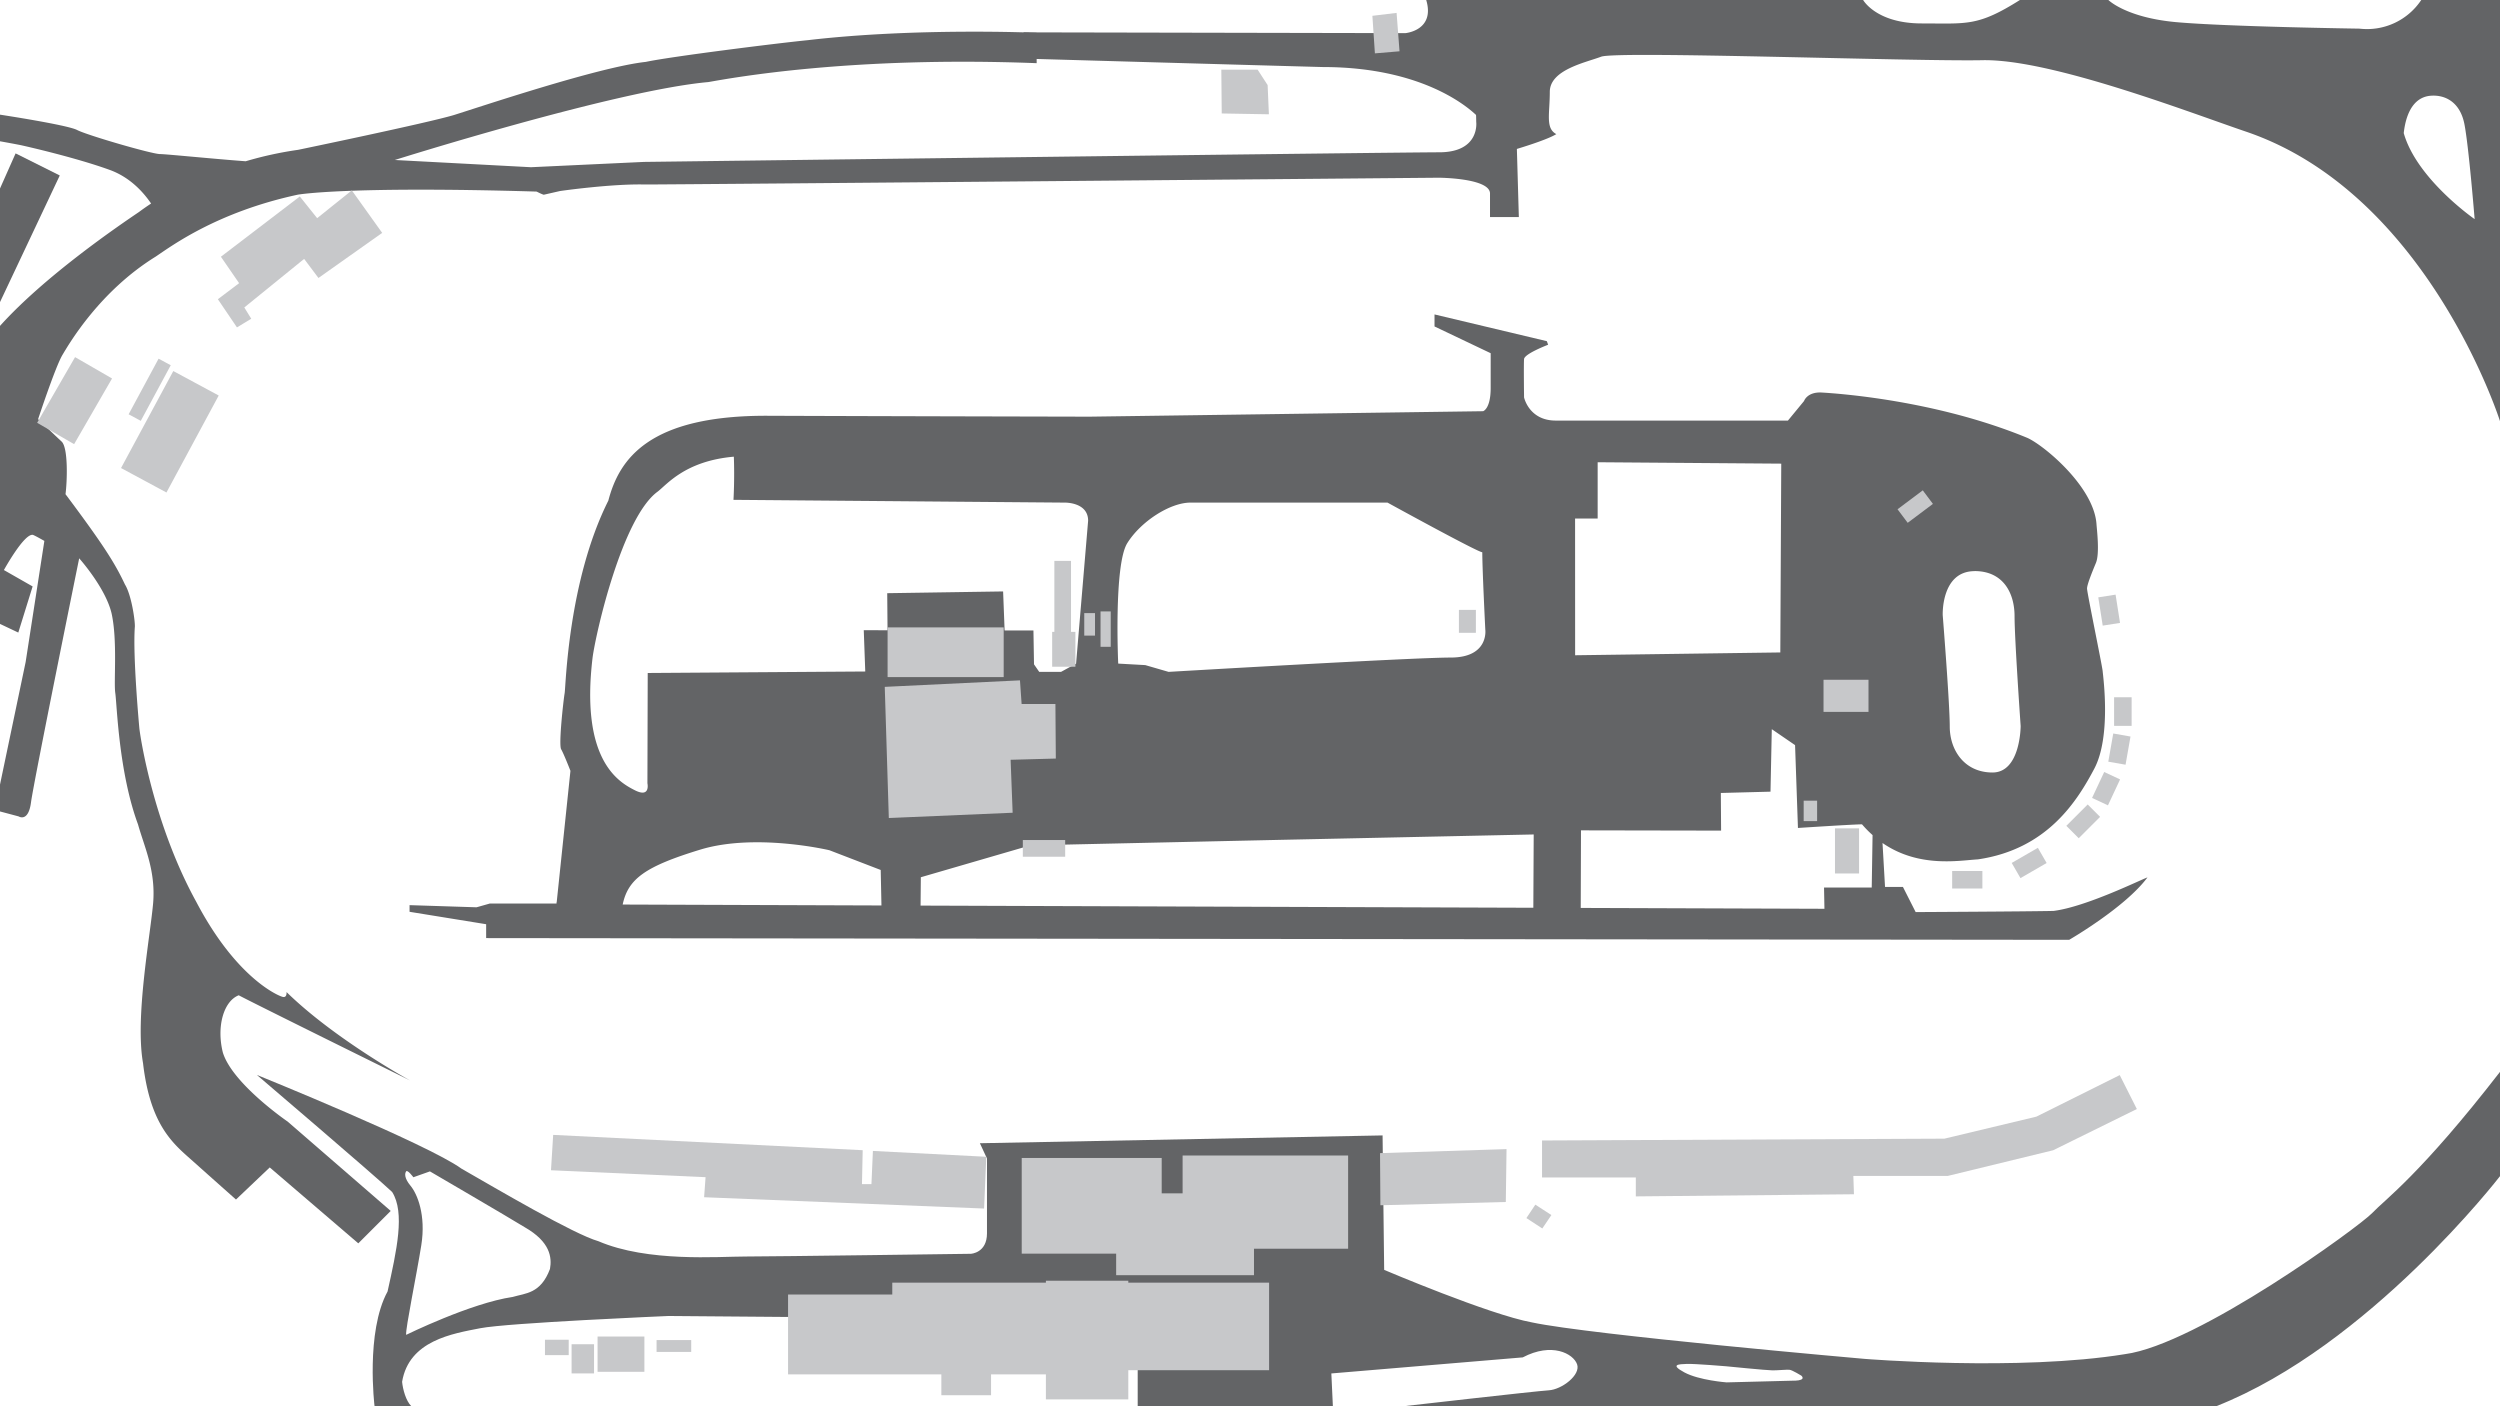 <svg id="Background_Details" data-name="Background Details" xmlns="http://www.w3.org/2000/svg" viewBox="0 0 1920 1080"><defs><style>.cls-1{fill:#636466;}.cls-2{fill:#c7c8ca;}</style></defs><title>background</title><g id="Pavement"><path class="cls-1" d="M1166.47,166.71,1163.26,55.3,1133,56l.74,37.69s3,23.27-28.45,23.27-610.7,7.39-610.7,7.39l-86.82,4.07-104.56-5.55s170-53.57,240.88-59.85c18.85-3.32,109.82-20,252.06-14.5V25.19S704,21.09,620.5,30.84C597.14,33.15,515.23,43.42,496,47.53,460,51.38,368.37,82.19,348.6,88.35,328.06,94.52,229,115.06,229,115.06a279,279,0,0,0-40.3,8.79c-24-1.76-61.3-5.52-65.77-5.52-6.29,0-56.23-14.55-63.7-18.48S-.07,88.05-.07,88.05L0,108.5s13.17,2.36,16.71,3.14,41.68,9.44,67.64,18.88c15.82,5.75,26.08,17.5,31.69,25.79-3.14,2.07-6.25,4.23-9.3,6.5-15.15,10.27-72.15,49-106.81,87.56V479.13l14.12,6.68,11-35.43L3,437.8s15.66-28.5,22.34-27c2,.77,8.73,4.62,8.73,4.62L19.7,508.4-.07,602.89v20.28L14.31,627s7.44,4.88,9.5-10.78,37-187.43,37-187.43,20.28,22.59,24.9,42.36c4.63,21.06,1.54,52.38,2.83,61.11s2.57,60.59,17.46,100.9c4.88,17.46,13.86,35.69,11.55,61.11s-13.86,87.3-7.7,122.22c5.65,48.78,23.88,62.39,38.51,75.48s32.87,29.27,32.87,29.27l25.93-24.65,68,58.29L300.07,930,221,861.44s-42.42-29-49.84-53.07c-5-19.86.53-39.46,12.19-44C192.08,769.17,315,829.83,315,829.83s-57.69-31.48-94.94-67.93c0,0,.49,4.41-2.77,3.76s-35.66-14.14-66.53-73C119,635,108.36,570.43,107.05,559.56c0,0-5.21-55.88-3.48-78.27.22-4.57-2.6-24.35-7.6-32.39C88.32,432.64,79.84,419,50.31,379.54c1.3-9.78,2.17-35.65-3-40.43s-18.05-17.18-18.05-17.18,13.26-40.22,18.7-49.35,28.7-48.91,71.52-75.44c12-8,46.75-34.13,109.14-47.61,0,0,36.53-6.74,183.49-2.39,5.65,2.83,5.65,2.39,5.65,2.39l12.4-2.83s39.35-5.65,65.22-5c27.61,0,609.6-5.21,609.6-5.21s38.92.21,39.35,11.95v18.27Z"/><path class="cls-1" d="M1821.87,931.59c-9.64,10.24-134.31,101.18-190,108.41-81.3,13.25-199.95,3.61-199.95,3.61s-210.18-18.37-255.35-28c-32.83-6-113.53-40.35-113.53-40.35L1061.82,872l-309.26,6L758,889.74v57.51c0,15.06-12.35,15.66-12.35,15.66S594.16,965,572.78,965s-75.28,4.52-113.22-11.75c-19-5.42-77.69-40-105.1-55.7-26.19-19-157.19-72-157.19-72s91.56,78.14,103.9,89.9c10,15.87,3.53,44.67-3.52,76.42-17,31.15-10,88.08-10,88.08h28.22c-4.16-4.16-6.47-12.84-7.06-18.72,5.29-31.74,38.8-37,60-41.15s144.61-9.4,144.61-9.4l360.33,2.94V1080h149.9l-1.18-25.19s125.21-10.58,147-12.34c22.33-11.76,38.79-2.94,41.73,5.29s-11.75,19.4-21.75,20S1077.69,1080,1077.69,1080H1702c117.57-46.35,218-176.71,218-176.71v-80.1C1858.91,902.08,1831.5,921.36,1821.87,931.59Zm-1399.5,43c-7.15,19.07-18.81,18.54-28.61,21.46-32.32,4.76-81.85,29.13-81.85,29.13-.53-5,7.95-45.56,11.65-68.87s-3.17-39.47-8.21-45.56-4.5-9.53-3.44-11.12,5.56,4.5,5.56,4.5l12.72-4.5s60.39,35.23,72.84,42.91C422.56,953.71,424,965.63,422.37,974.64Zm956.1,85.73-52.44,1.35s-21.16-1.58-32.41-7.66-4.5-6.3,1.8-6.52,30.16,1.8,30.16,1.8,31.51,3.15,35.78,3.15,11-.68,13.06-.45,9,4.5,9,4.5S1387.71,1060,1378.47,1060.37Z"/><path class="cls-1" d="M1859.52,0a50,50,0,0,1-47.45,22s-102.39-1.5-140.85-5-52-17-52-17h-67.92c-32.47,20.45-40.46,18-75.42,18s-45-18-45-18H1095.34c7,23.45-16,25.45-16,25.45l-293.18-.6V45s174.31,5,229.75,6.49c85.91,0,119.87,39,119.87,39l25.47,25s26-7.49,34-12.49c-8.49-4.49-5-15.48-5-32.46s27.47-22.48,39.46-27,240.7,3.76,292.78,2.69,157.76,39.62,201.66,54.6C1864.38,147.88,1920,323.46,1920,323.46V0Zm-13.45,102.2c2.08-18.29,9.56-27.85,20.78-28.68s22.45,5,25.78,21.61,7.89,73.16,7.89,73.16S1856.05,137.53,1846.07,102.2Z"/><polygon class="cls-1" points="0 144.77 11.98 117.81 45.9 134.77 -0.07 232.16 0 144.77"/><path class="cls-1" d="M1577.11,699.59c-19.53.45-105.88.89-105.88.89l-9.77-19.31H1447.7l-1.93-33.74c27.94,19.3,58.86,13.4,73.31,12.56,53.4-7.82,76.29-45,89.34-69.65s6.82-70.47,6.42-74.88-12-60.43-12-63.44,3.81-12.45,6.82-19.67.76-25.1.41-30.24c-2.39-29.44-42.37-61.71-53.81-66.12-70.46-28.91-145.76-33.84-157.06-34.52s-13.69,6.5-13.69,6.5L1373.14,323H1194.79c-20.54,0-24.31-17.8-24.31-17.8s-.34-25.33,0-29.44,18.49-11,18.49-11l-1-2.74-86.26-20.54v9.24l43.13,20.54V298c0,16.09-5.82,17.81-5.82,17.81L836.71,320s-157.13-.34-245.79-.68c-92.77-.69-115.4,33.39-123.72,65.17-31,61.83-32.66,142.85-33.55,147.89s-4.76,39.5-2.68,43.07S438.1,592,438.1,592L427.53,693h-.12v.9H376.23L366,696.8l-51.46-1.65v5.11l58.82,9.54v10.66l1215.75,1.33s43.06-24.86,60.15-47.95C1644.59,675.4,1602,696.49,1577.11,699.59Zm-60.58-261c22,0,30.65,16.94,30.65,34.61s4.68,84.38,4.68,84.38,0,35.7-21.63,35.7S1497.41,576,1497.41,558s-5.4-85.46-5.4-85.46S1490.56,438.64,1516.53,438.64ZM865.72,417.19c10.4-16.75,32.93-31.19,48.53-31.19h151.36s69.33,38.13,72.79,38.13c0,13.28,2.32,59.5,2.32,59.5S1143.6,505,1114.14,505s-216.65,11-216.65,11l-17.91-5.2-20.79-1.16S855.32,434,865.72,417.19ZM478.57,694.69h-.35c4.18-19.87,17.54-29.31,59.53-42.16,42.64-13,99.27.46,99.27.46l39.37,15.15.57,27.26ZM663.37,484l1.15,31.71-167.07,1.15-.23,84.69s2.55,11.57-9.72,5.33S445.62,584,455.11,505c2.54-19.21,22.67-107.14,49.75-127.27,7.17-5.32,21-23.68,58.73-27,.67,17.49-.28,33.14-.28,33.14L817.6,386s18.08-.51,18.08,13.9l-9.25,109.77L814.88,516H798.12l-4-5.78-.44-26H771.55l-1.16-30-89,1.35.24,28.46ZM1177.6,697.16,707,695.5l.2-21.78,84.12-24.47,189.43-4.19,197.13-4.19Zm32.06-298.91H1227V355l141,1.08-.72,145-157.58,2.16Zm227.83,283.36h-36.63l.31,16.34L1214,697.29l.2-59.58,107.6.2-.2-28.91,38.14-1,1-48,17.87,12.25,2.21,63.63s39.55-2.6,49.18-2.81a86.37,86.37,0,0,0,8.13,8.28Z"/></g><g id="Buildings"><rect class="cls-2" x="418.54" y="1028.92" width="18.23" height="11.82"/><rect class="cls-2" x="438.98" y="1032.37" width="17.24" height="22.41"/><rect class="cls-2" x="458.93" y="1026.46" width="35.96" height="27.09"/><rect class="cls-2" x="504.25" y="1029.17" width="26.6" height="9.11"/><polygon class="cls-2" points="974.67 985.08 866.54 985.08 866.54 983.6 803.25 983.6 803.25 985.08 685.27 985.08 685.27 994.19 605.23 994.19 605.23 1055.52 685.27 1055.52 709.41 1055.52 722.96 1055.52 722.96 1071.53 761.13 1071.53 761.13 1055.52 803.25 1055.52 803.25 1074.73 866.54 1074.73 866.54 1055.52 866.54 1052.32 974.67 1052.32 974.67 985.08"/><polygon class="cls-2" points="424.84 871.6 662.55 883.36 661.99 909.4 669.27 909.4 670.39 883.92 757.47 888.4 755.79 928.16 540.76 919.48 541.88 904.08 423.16 898.76 424.84 871.6"/><polygon class="cls-2" points="1059.86 885.6 1157.02 882.52 1156.46 923.12 1060.14 925.64 1059.86 885.6"/><polygon class="cls-2" points="1179.14 925.17 1191.47 933.16 1184.49 943.47 1172.27 935.48 1179.14 925.17"/><polygon class="cls-2" points="784.68 962.8 857.21 962.8 857.21 979.34 963.06 979.34 963.06 959.02 1035.35 959.02 1035.35 887.43 908.24 887.43 908.24 916.49 892.18 916.49 892.18 889.32 784.68 889.32 784.68 962.8"/><polygon class="cls-2" points="1184.28 875.89 1184.28 904.28 1256.31 904.28 1256.31 918.83 1423.84 917.19 1423.37 903.11 1495.87 903.11 1576.81 883.4 1641.1 851.73 1627.96 825.68 1563.91 857.59 1493.29 874.49 1184.28 875.89"/><polygon class="cls-2" points="1053.99 12.14 1072.58 9.9 1074.83 39.39 1055.92 40.99 1053.99 12.14"/><polygon class="cls-2" points="937.97 53.49 965.85 53.49 973.54 65.35 974.51 87.78 938.29 87.14 937.97 53.49"/><polygon class="cls-2" points="169.65 197.17 230.25 150.89 243.57 167.54 270.2 146.23 293.51 178.86 244.57 213.49 233.58 198.84 187.63 236.13 192.96 244.79 181.97 251.44 167.32 229.8 183.63 217.48 169.65 197.17"/><rect class="cls-2" x="110.65" y="289.3" width="39.62" height="84.61" transform="translate(172.93 -22.2) rotate(28.32)"/><rect class="cls-2" x="109.66" y="275.08" width="10.61" height="48.51" transform="translate(155.76 -18.71) rotate(28.32)"/><rect class="cls-2" x="40.89" y="278.57" width="32.79" height="58.25" transform="translate(161.52 12.58) rotate(30)"/><rect class="cls-2" x="1400.47" y="522.06" width="34.54" height="24.67"/><rect class="cls-2" x="1385.22" y="614.92" width="10.32" height="15.7"/><rect class="cls-2" x="1458.78" y="382.55" width="24.22" height="13.01" transform="translate(60.75 960.35) rotate(-36.87)"/><rect class="cls-2" x="1613.1" y="457.55" width="13.46" height="21.98" transform="translate(-53.06 256.87) rotate(-8.92)"/><rect class="cls-2" x="1623.63" y="535.49" width="13.46" height="21.98"/><rect class="cls-2" x="1620.94" y="564.37" width="13.46" height="21.98" transform="translate(124.22 -273.16) rotate(9.97)"/><rect class="cls-2" x="1610.73" y="594.72" width="13.46" height="21.98" transform="translate(409.47 -628.72) rotate(25.09)"/><rect class="cls-2" x="1593.17" y="619.19" width="13.46" height="23.21" transform="translate(914.64 -946.55) rotate(45)"/><rect class="cls-2" x="1551.68" y="651.15" width="13.46" height="23.21" transform="translate(1353.16 -1018.24) rotate(60)"/><rect class="cls-2" x="1504.14" y="664.04" width="13.46" height="23.21" transform="translate(2186.51 -835.22) rotate(90)"/><rect class="cls-2" x="1409.27" y="636.18" width="18.5" height="34.65"/><rect class="cls-2" x="1120.45" y="468.39" width="13.03" height="17.61"/><polygon class="cls-2" points="822.54 485.28 822.54 430.76 809.75 430.76 809.75 485.28 808.06 485.28 808.06 512.05 825.91 512.05 825.91 485.28 822.54 485.28"/><rect class="cls-2" x="832.71" y="470.87" width="8.26" height="17.28"/><rect class="cls-2" x="845.21" y="469.57" width="7.83" height="27.18"/><rect class="cls-2" x="681.67" y="481.84" width="89.16" height="38.17"/><polygon class="cls-2" points="679.49 527.51 783.34 522.51 784.6 540.65 810.56 540.65 810.87 582.57 776.15 583.51 777.71 624.18 682.61 628.24 679.49 527.51"/><rect class="cls-2" x="785.53" y="645.14" width="32.53" height="12.83"/></g></svg>